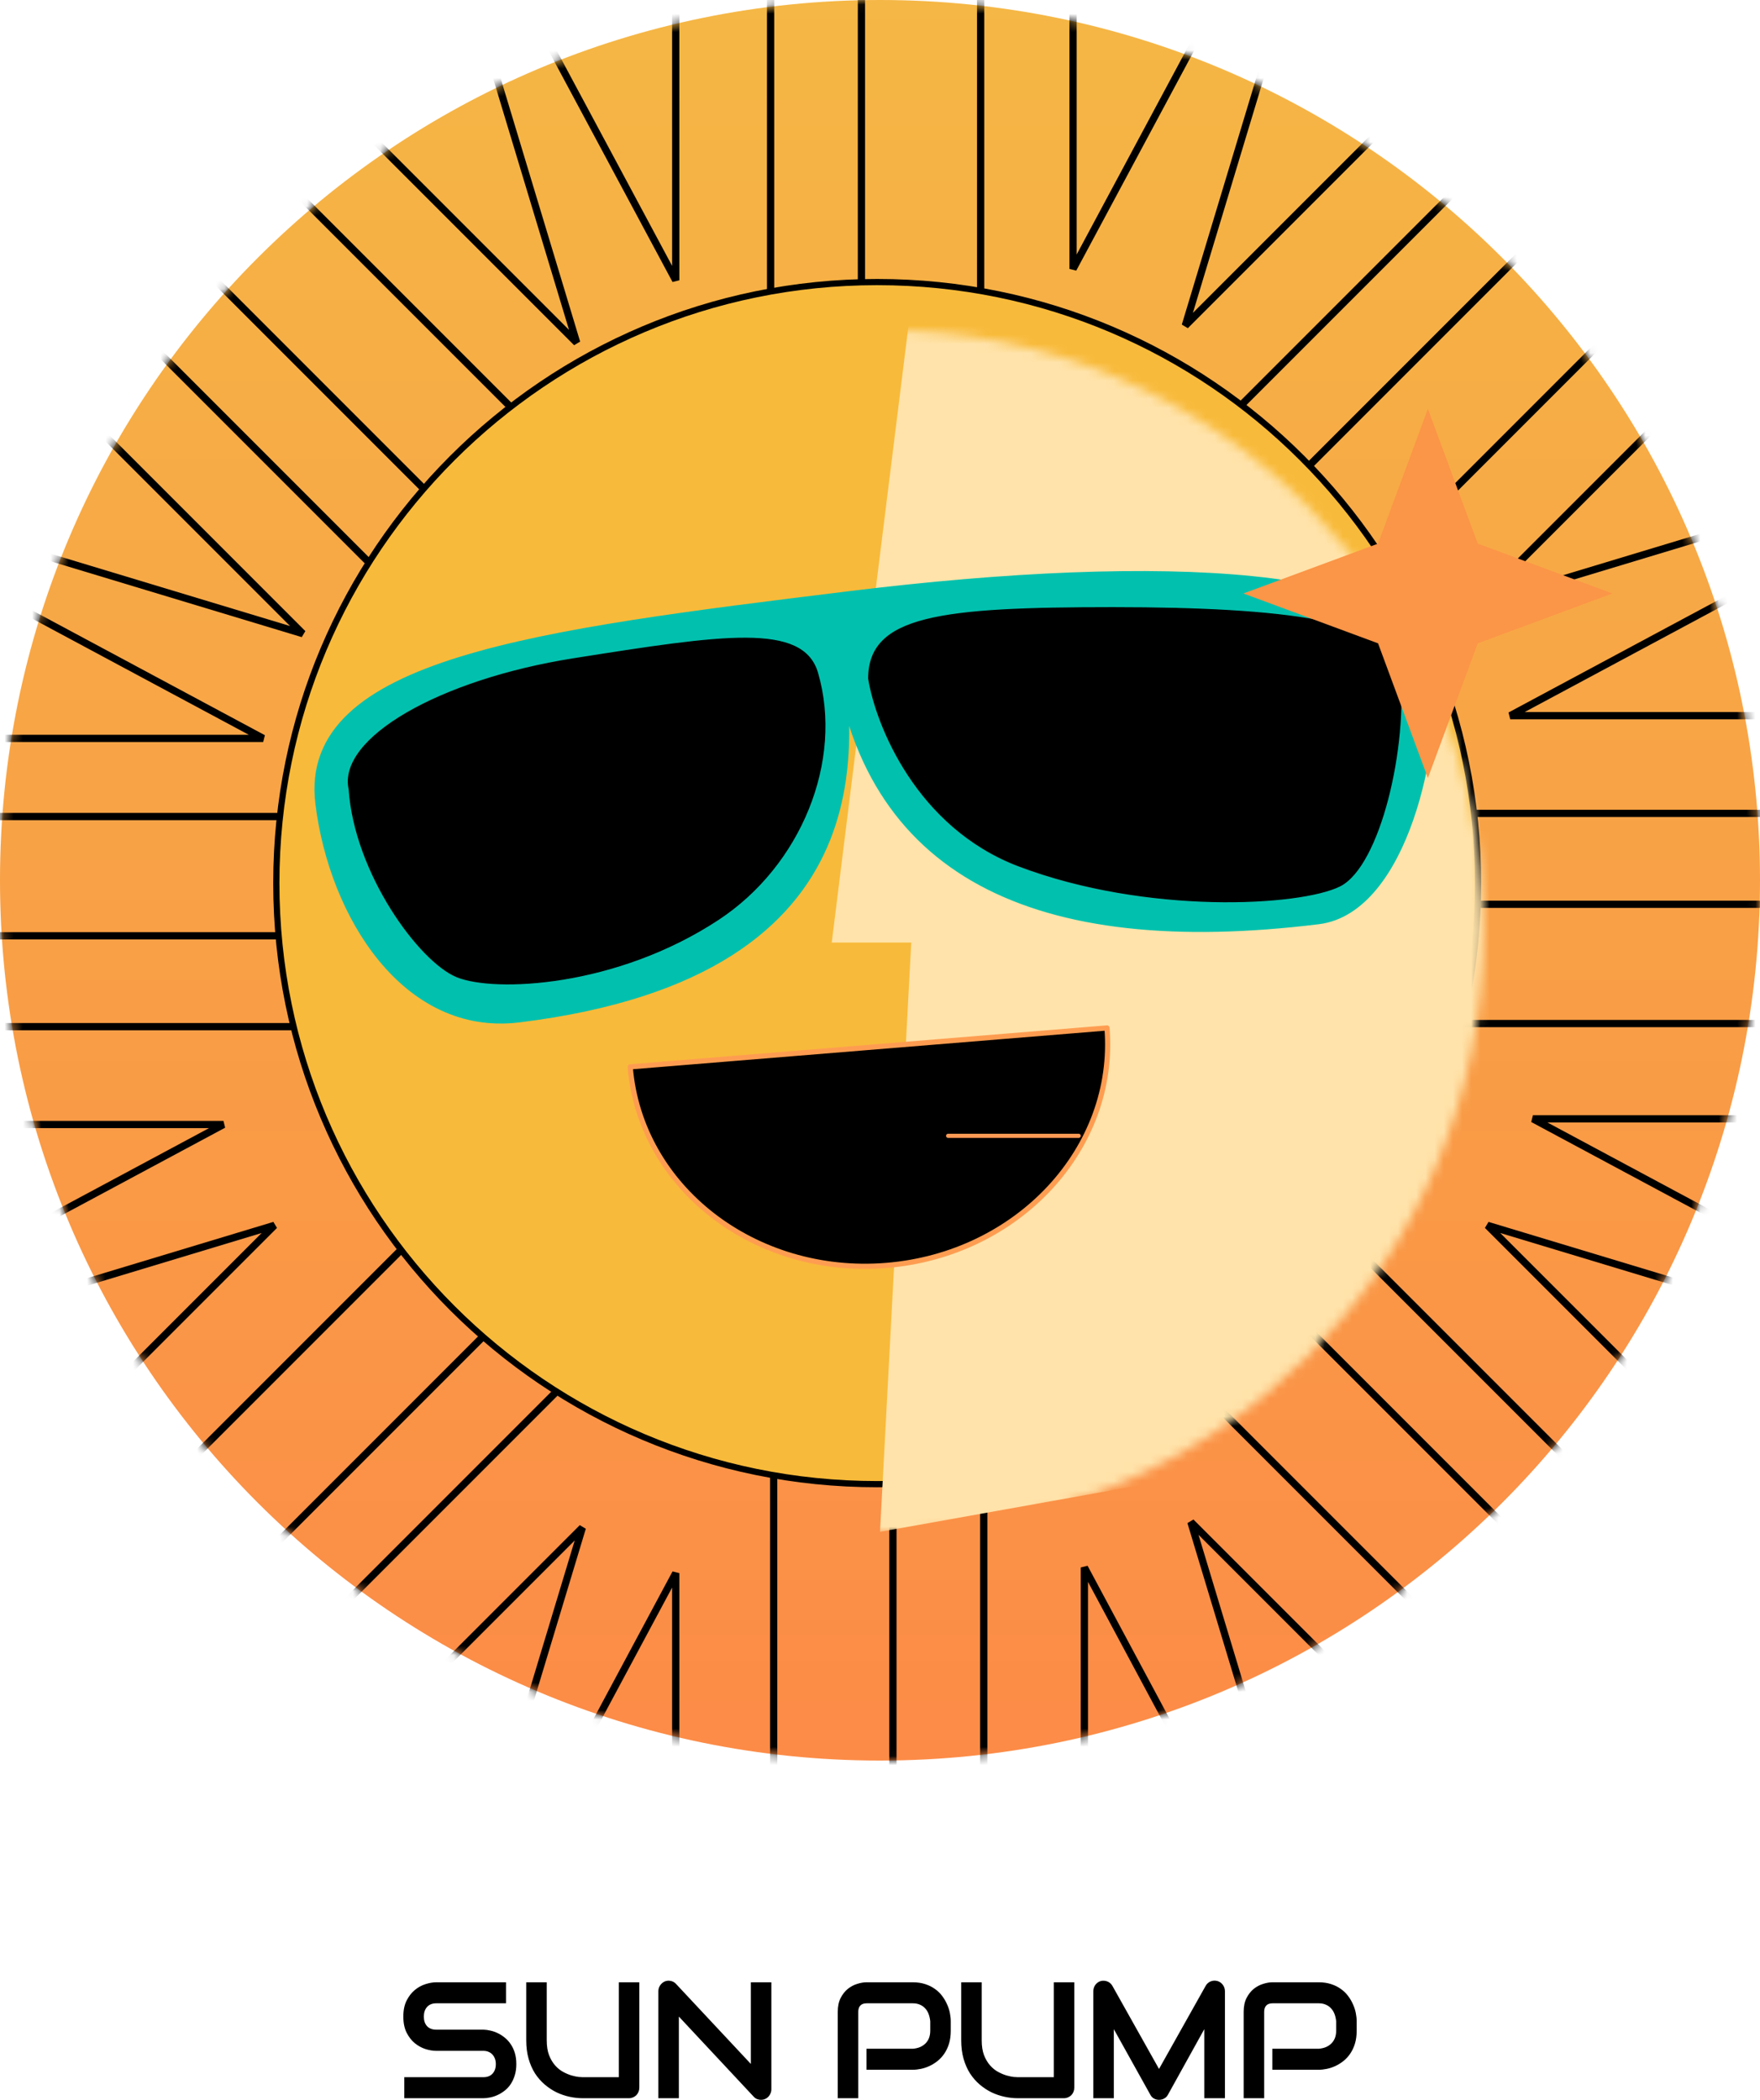 <svg width="192" height="229" viewBox="0 0 192 229" fill="none" xmlns="http://www.w3.org/2000/svg">
<g clip-path="url(#clip0_791_1048)">
<path d="M96 192C149.019 192 192 149.019 192 96C192 42.981 149.019 0 96 0C42.981 0 0 42.981 0 96C0 149.019 42.981 192 96 192Z" fill="url(#paint0_linear_791_1048)"/>
<mask id="mask0_791_1048" style="mask-type:luminance" maskUnits="userSpaceOnUse" x="0" y="0" width="192" height="192">
<path d="M96 192C149.019 192 192 149.019 192 96C192 42.981 149.019 0 96 0C42.981 0 0 42.981 0 96C0 149.019 42.981 192 96 192Z" fill="white"/>
</mask>
<g mask="url(#mask0_791_1048)">
<path d="M93.974 -22.916V43.975" stroke="black" stroke-width="0.79"/>
<path d="M84.065 -22.916V43.975" stroke="black" stroke-width="0.79"/>
<path d="M106.981 -22.916V43.975" stroke="black" stroke-width="0.79"/>
<path d="M52.028 -9.886L73.717 30.567V-15.483" stroke="black" stroke-width="0.79"/>
<path d="M138.748 -11.125L117.06 29.328V-16.723" stroke="black" stroke-width="0.79"/>
<path d="M97.409 223.586V156.695" stroke="black" stroke-width="0.79"/>
<path d="M107.319 223.586V156.695" stroke="black" stroke-width="0.79"/>
<path d="M84.401 223.586V156.695" stroke="black" stroke-width="0.79"/>
<path d="M139.985 211.395L118.297 170.942V216.993" stroke="black" stroke-width="0.79"/>
<path d="M52.027 212.013L73.716 171.56V217.61" stroke="black" stroke-width="0.79"/>
<path d="M-27.559 102.055H39.332" stroke="black" stroke-width="0.79"/>
<path d="M-27.559 111.965H39.332" stroke="black" stroke-width="0.79"/>
<path d="M-27.559 89.049H39.332" stroke="black" stroke-width="0.79"/>
<path d="M-16.077 144.321L24.376 122.633H-21.675" stroke="black" stroke-width="0.79"/>
<path d="M-11.742 58.839L28.711 80.527H-17.34" stroke="black" stroke-width="0.79"/>
<path d="M218.944 98.619H152.054" stroke="black" stroke-width="0.79"/>
<path d="M218.944 88.706H152.054" stroke="black" stroke-width="0.79"/>
<path d="M218.944 111.625H152.054" stroke="black" stroke-width="0.79"/>
<path d="M205.205 56.361L164.752 78.05H210.803" stroke="black" stroke-width="0.79"/>
<path d="M207.681 143.702L167.229 122.014H213.279" stroke="black" stroke-width="0.79"/>
<path d="M9.753 188.703L57.052 141.404" stroke="black" stroke-width="0.79"/>
<path d="M16.762 195.709L64.06 148.41" stroke="black" stroke-width="0.79"/>
<path d="M0.556 179.505L47.854 132.206" stroke="black" stroke-width="0.79"/>
<path d="M50.26 210.546L63.529 166.605L30.966 199.168" stroke="black" stroke-width="0.79"/>
<path d="M-14.003 146.901L29.938 133.633L-2.625 166.195" stroke="black" stroke-width="0.79"/>
<path d="M181.632 11.968L134.333 59.267" stroke="black" stroke-width="0.79"/>
<path d="M174.626 4.962L127.327 52.261" stroke="black" stroke-width="0.79"/>
<path d="M190.828 21.165L143.53 68.464" stroke="black" stroke-width="0.79"/>
<path d="M142.571 -8.43L129.303 35.511L161.865 2.948" stroke="black" stroke-width="0.79"/>
<path d="M204.977 52.74L161.036 66.008L193.599 33.445" stroke="black" stroke-width="0.79"/>
<path d="M184.055 186.274L136.757 138.976" stroke="black" stroke-width="0.79"/>
<path d="M191.064 179.265L143.766 131.967" stroke="black" stroke-width="0.79"/>
<path d="M174.858 195.47L127.56 148.171" stroke="black" stroke-width="0.79"/>
<path d="M206.212 146.902L162.271 133.633L194.834 166.195" stroke="black" stroke-width="0.79"/>
<path d="M143.183 209.93L129.915 165.989L162.478 198.552" stroke="black" stroke-width="0.79"/>
<path d="M7.323 14.398L54.622 61.697" stroke="black" stroke-width="0.79"/>
<path d="M0.315 21.404L47.614 68.703" stroke="black" stroke-width="0.79"/>
<path d="M16.52 5.201L63.819 52.5" stroke="black" stroke-width="0.79"/>
<path d="M-10.907 55.837L33.033 69.105L0.471 36.543" stroke="black" stroke-width="0.79"/>
<path d="M49.641 -6.571L62.91 37.369L30.347 4.807" stroke="black" stroke-width="0.79"/>
</g>
<path d="M95.693 161.856C131.894 161.856 161.241 132.509 161.241 96.308C161.241 60.107 131.894 30.761 95.693 30.761C59.492 30.761 30.145 60.107 30.145 96.308C30.145 132.509 59.492 161.856 95.693 161.856Z" fill="#F8BA3A" stroke="black" stroke-width="0.677"/>
<mask id="mask1_791_1048" style="mask-type:luminance" maskUnits="userSpaceOnUse" x="30" y="36" width="132" height="132">
<path d="M96.311 167.095C132.512 167.095 161.859 137.749 161.859 101.548C161.859 65.347 132.512 36 96.311 36C60.11 36 30.764 65.347 30.764 101.548C30.764 137.749 60.11 167.095 96.311 167.095Z" fill="white"/>
</mask>
<g mask="url(#mask1_791_1048)">
<path fill-rule="evenodd" clip-rule="evenodd" d="M99.409 33.109L90.737 102.787H99.409L96.002 167.055L159.196 155.742L170.662 67.509L142.811 43.019L99.409 33.109Z" fill="#FFE3AA"/>
</g>
<path d="M35.022 87.587C36.514 99.737 44.418 112.378 56.565 110.886C97.791 105.824 91.998 79.332 91.443 70.752C94.427 95.052 112.883 103.972 143.802 100.175C153.003 99.045 156.774 81.061 155.754 72.763C154.481 62.39 127.019 60.874 92.787 65.077C58.555 69.28 33.157 72.399 35.022 87.587Z" fill="#01C1AE" stroke="#01C1AE" stroke-width="1.241" stroke-linecap="round" stroke-linejoin="round"/>
<path d="M96.696 138.003C111.059 136.831 121.834 125.235 120.762 112.104L68.75 116.347C69.821 129.479 82.333 139.174 96.696 138.003Z" fill="black" stroke="#FE9D51" stroke-width="0.564" stroke-linejoin="round"/>
<path d="M103.432 123.869H117.677" stroke="#FE9A54" stroke-width="0.451" stroke-linecap="round" stroke-linejoin="round"/>
<path d="M111.175 94.449C100.026 90.238 95.588 79.069 94.763 74.011C94.763 67.198 102.504 66.269 121.394 66.269C140.285 66.269 151.743 67.817 152.672 72.772C153.601 81.443 150.504 94.449 146.169 96.617C141.833 98.785 125.111 99.714 111.175 94.449Z" fill="black" stroke="black" stroke-width="0.113"/>
<path d="M78.384 100.259C87.331 94.363 91.976 82.993 89.189 73.393C87.601 67.925 78.886 69.266 62.557 71.845C48.002 74.143 36.853 80.515 38.092 86.089C38.711 95.222 45.757 104.869 49.86 106.528C53.963 108.188 67.202 107.629 78.384 100.259Z" fill="black" stroke="black" stroke-width="0.113"/>
<path d="M155.769 44.593L161.206 59.285L175.899 64.722L161.206 70.159L155.769 84.851L150.333 70.159L135.641 64.722L150.333 59.285L155.769 44.593Z" fill="#FB9547"/>
<path d="M56.327 225.103C56.327 225.556 56.27 225.964 56.155 226.329C56.046 226.687 55.9 227.004 55.716 227.281C55.533 227.557 55.318 227.792 55.071 227.986C54.824 228.18 54.569 228.339 54.306 228.462C54.042 228.586 53.772 228.677 53.497 228.735C53.227 228.794 52.972 228.824 52.731 228.824H44.103V226.531H52.731C53.161 226.531 53.494 226.402 53.729 226.143C53.97 225.885 54.09 225.538 54.09 225.103C54.09 224.891 54.059 224.697 53.996 224.521C53.933 224.345 53.841 224.192 53.721 224.063C53.606 223.933 53.462 223.833 53.29 223.763C53.124 223.692 52.938 223.657 52.731 223.657H47.587C47.226 223.657 46.836 223.592 46.417 223.463C45.999 223.328 45.609 223.113 45.247 222.819C44.892 222.526 44.594 222.141 44.353 221.665C44.118 221.188 44 220.607 44 219.919C44 219.231 44.118 218.652 44.353 218.182C44.594 217.706 44.892 217.321 45.247 217.027C45.609 216.727 45.999 216.513 46.417 216.383C46.836 216.248 47.226 216.181 47.587 216.181H55.2V218.473H47.587C47.163 218.473 46.83 218.605 46.589 218.87C46.354 219.134 46.237 219.484 46.237 219.919C46.237 220.36 46.354 220.709 46.589 220.968C46.83 221.221 47.163 221.347 47.587 221.347H52.731H52.748C52.989 221.353 53.245 221.388 53.514 221.453C53.784 221.512 54.05 221.606 54.314 221.735C54.584 221.864 54.839 222.029 55.08 222.229C55.321 222.423 55.533 222.658 55.716 222.934C55.906 223.21 56.055 223.528 56.164 223.886C56.273 224.245 56.327 224.65 56.327 225.103ZM69.743 227.669C69.743 227.833 69.714 227.986 69.657 228.127C69.599 228.268 69.519 228.392 69.416 228.497C69.313 228.597 69.192 228.677 69.055 228.735C68.917 228.794 68.771 228.824 68.616 228.824H63.575C63.099 228.824 62.617 228.771 62.13 228.665C61.642 228.559 61.169 228.398 60.71 228.18C60.257 227.957 59.83 227.675 59.429 227.334C59.027 226.993 58.675 226.59 58.37 226.126C58.072 225.656 57.837 225.121 57.665 224.521C57.493 223.916 57.407 223.243 57.407 222.502V216.181H59.644V222.502C59.644 223.149 59.73 223.695 59.902 224.142C60.08 224.589 60.303 224.962 60.573 225.262C60.842 225.562 61.138 225.797 61.459 225.967C61.78 226.138 62.084 226.264 62.37 226.346C62.663 226.428 62.918 226.481 63.136 226.505C63.36 226.522 63.506 226.531 63.575 226.531H67.506V216.181H69.743V227.669ZM84.148 227.845C84.148 228.01 84.116 228.162 84.053 228.303C83.996 228.445 83.915 228.568 83.812 228.674C83.715 228.774 83.597 228.853 83.459 228.912C83.322 228.971 83.175 229 83.021 229C82.883 229 82.743 228.974 82.599 228.921C82.462 228.868 82.338 228.782 82.229 228.665L74.057 219.919V228.824H71.821V217.159C71.821 216.924 71.884 216.713 72.01 216.524C72.142 216.33 72.308 216.186 72.509 216.092C72.721 216.004 72.939 215.984 73.162 216.031C73.386 216.072 73.578 216.178 73.739 216.348L81.911 225.085V216.181H84.148V227.845ZM103.719 221.471C103.719 221.994 103.656 222.461 103.529 222.872C103.403 223.284 103.231 223.648 103.013 223.966C102.801 224.277 102.555 224.545 102.274 224.768C101.992 224.991 101.697 225.174 101.388 225.315C101.084 225.456 100.774 225.559 100.458 225.623C100.148 225.688 99.856 225.72 99.581 225.72H94.523V223.428H99.581C99.868 223.404 100.126 223.346 100.355 223.252C100.59 223.152 100.791 223.019 100.957 222.855C101.123 222.69 101.252 222.493 101.344 222.264C101.436 222.029 101.482 221.764 101.482 221.471V220.43C101.454 220.142 101.393 219.878 101.302 219.637C101.21 219.396 101.084 219.19 100.923 219.02C100.768 218.849 100.579 218.717 100.355 218.623C100.132 218.523 99.873 218.473 99.581 218.473H94.54C94.242 218.473 94.015 218.552 93.861 218.711C93.706 218.87 93.629 219.099 93.629 219.399V228.824H91.392V219.399C91.392 218.811 91.495 218.311 91.702 217.9C91.914 217.488 92.174 217.156 92.484 216.904C92.8 216.651 93.14 216.469 93.507 216.357C93.874 216.239 94.213 216.181 94.523 216.181H99.581C100.085 216.181 100.539 216.248 100.94 216.383C101.341 216.513 101.694 216.689 101.998 216.912C102.308 217.13 102.569 217.383 102.781 217.671C102.999 217.959 103.176 218.261 103.314 218.579C103.458 218.89 103.561 219.208 103.624 219.531C103.687 219.848 103.719 220.148 103.719 220.43V221.471ZM117.195 227.669C117.195 227.833 117.166 227.986 117.109 228.127C117.051 228.268 116.971 228.392 116.867 228.497C116.764 228.597 116.644 228.677 116.506 228.735C116.369 228.794 116.223 228.824 116.068 228.824H111.026C110.551 228.824 110.069 228.771 109.582 228.665C109.094 228.559 108.621 228.398 108.162 228.18C107.709 227.957 107.282 227.675 106.88 227.334C106.479 226.993 106.127 226.59 105.823 226.126C105.524 225.656 105.289 225.121 105.117 224.521C104.945 223.916 104.859 223.243 104.859 222.502V216.181H107.096V222.502C107.096 223.149 107.181 223.695 107.353 224.142C107.532 224.589 107.755 224.962 108.025 225.262C108.294 225.562 108.589 225.797 108.911 225.967C109.232 226.138 109.536 226.264 109.823 226.346C110.115 226.428 110.37 226.481 110.588 226.505C110.811 226.522 110.958 226.531 111.026 226.531H114.958V216.181H117.195V227.669ZM133.629 228.824H131.376V221.294L127.41 228.445C127.313 228.627 127.175 228.765 126.997 228.859C126.825 228.953 126.639 229 126.438 229C126.243 229 126.06 228.953 125.887 228.859C125.721 228.765 125.589 228.627 125.492 228.445L121.509 221.294V228.824H119.273V217.159C119.273 216.895 119.347 216.66 119.496 216.454C119.651 216.248 119.852 216.11 120.099 216.04C120.219 216.01 120.339 216.001 120.46 216.013C120.58 216.019 120.695 216.045 120.803 216.092C120.919 216.134 121.021 216.195 121.113 216.278C121.205 216.354 121.283 216.448 121.346 216.56L126.438 225.632L131.531 216.56C131.662 216.336 131.843 216.178 132.072 216.084C132.307 215.99 132.551 215.975 132.804 216.04C133.044 216.11 133.243 216.248 133.397 216.454C133.552 216.66 133.629 216.895 133.629 217.159V228.824ZM148 221.471C148 221.994 147.937 222.461 147.811 222.872C147.684 223.284 147.513 223.648 147.295 223.966C147.082 224.277 146.836 224.545 146.555 224.768C146.274 224.991 145.978 225.174 145.669 225.315C145.365 225.456 145.055 225.559 144.74 225.623C144.43 225.688 144.137 225.72 143.862 225.72H138.804V223.428H143.862C144.149 223.404 144.407 223.346 144.637 223.252C144.871 223.152 145.073 223.019 145.238 222.855C145.405 222.69 145.534 222.493 145.626 222.264C145.718 222.029 145.763 221.764 145.763 221.471V220.43C145.735 220.142 145.675 219.878 145.583 219.637C145.491 219.396 145.365 219.19 145.204 219.02C145.049 218.849 144.86 218.717 144.637 218.623C144.413 218.523 144.155 218.473 143.862 218.473H138.821C138.523 218.473 138.297 218.552 138.142 218.711C137.987 218.87 137.91 219.099 137.91 219.399V228.824H135.673V219.399C135.673 218.811 135.777 218.311 135.983 217.9C136.195 217.488 136.456 217.156 136.765 216.904C137.081 216.651 137.422 216.469 137.789 216.357C138.156 216.239 138.495 216.181 138.804 216.181H143.862C144.367 216.181 144.82 216.248 145.222 216.383C145.623 216.513 145.975 216.689 146.279 216.912C146.589 217.13 146.85 217.383 147.063 217.671C147.281 217.959 147.458 218.261 147.596 218.579C147.739 218.89 147.842 219.208 147.905 219.531C147.968 219.848 148 220.148 148 220.43V221.471Z" fill="black"/>
</g>
<defs>
<linearGradient id="paint0_linear_791_1048" x1="0" y1="0" x2="0" y2="192" gradientUnits="userSpaceOnUse">
<stop stop-color="#F5B745"/>
<stop offset="1" stop-color="#FC8B47"/>
</linearGradient>
<clipPath id="clip0_791_1048">
<rect width="192" height="229" fill="white"/>
</clipPath>
</defs>
</svg>
